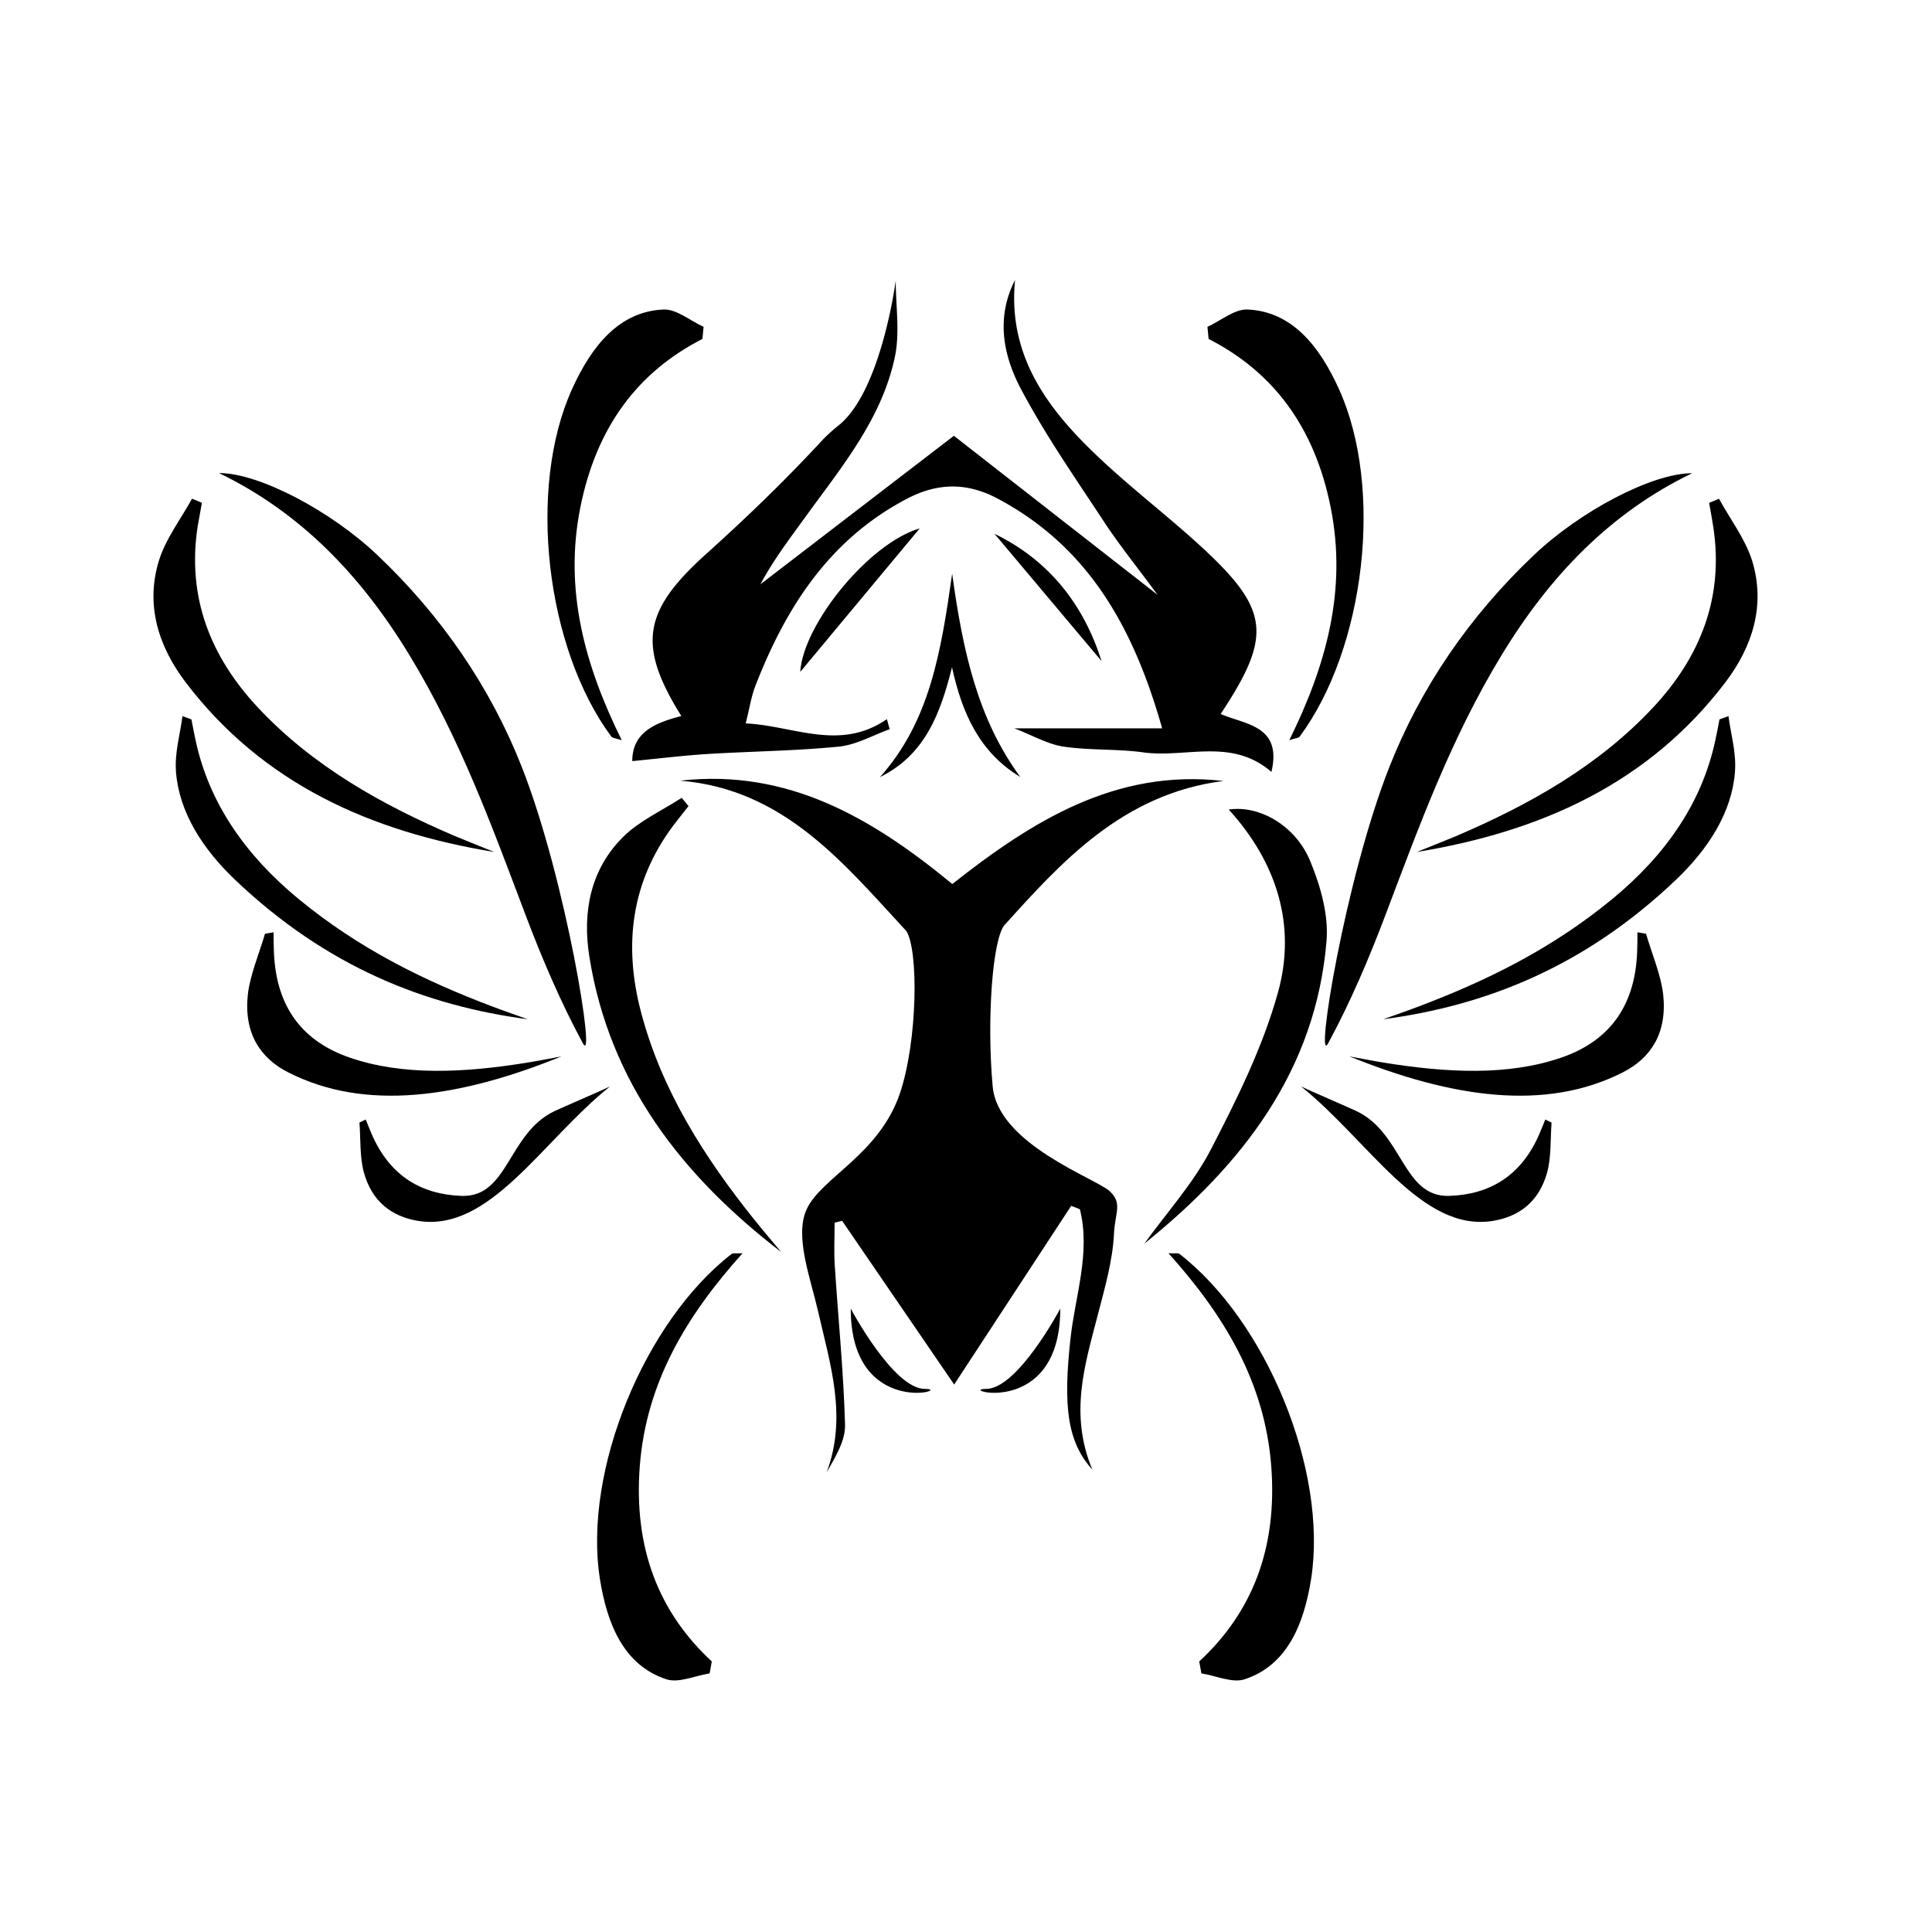 <svg id="Laag_1" data-name="Laag 1" xmlns="http://www.w3.org/2000/svg" viewBox="0 0 900 900"><g id="xM9BmW"><path d="M422.25,433.76c-29.32-31.68-57-66.13-105.4-70.09C367,358,406.31,381.07,443.6,411.81c37-29.12,75.93-53.79,126.3-48-47,5.94-75.79,38.16-101.92,67.07-5.55,6.24-8.42,43.62-5.55,75.25,2.46,27,48.32,42.88,54.63,48.88,5.94,5.64,2.32,10.1,1.88,19.63-.6,12.72-4.31,25.39-7.54,37.87-6,23.17-13.39,46.14-2.55,72.08-11.81-13.06-13.6-29.84-10.18-61,2.19-20,9.46-39.91,4.39-60.27l-4.06-1.6-54.51,83.25-52.21-76.28-3.48.87c0,6.6-.36,13.23.06,19.81,1.59,24.76,4.1,49.48,4.79,74.26.21,7.44-4.41,15-8.56,22.22,9.68-25.84,1.67-50.2-4-75-3.6-15.68-11-34.88-5.39-47.38,6.74-14.94,34-25.59,43.62-54.45C427.43,484.66,427.93,442.85,422.25,433.76Z"/><path d="M390.87,198a77.93,77.93,0,0,0-8,7.27c-17,18.4-35.11,35.88-53.74,52.63-29.37,26.41-32.55,42.35-11.74,75.65-11.91,3.1-22.85,7.4-22.85,21,12-1.15,23.49-2.58,35-3.3,20.41-1.26,40.92-1.44,61.25-3.45,8.07-.8,15.78-5.29,23.65-8.1l-1.29-4.7c-22.08,15.2-43.49,3-65.78,2,1.84-7.28,2.6-12.56,4.48-17.4,14.19-36.58,34.42-68.24,70.56-87.22,14.35-7.54,28-7.74,42.36-.1,41.88,22.32,63.1,59.32,76.6,107H472.49c8.74,3.37,15.59,7.42,22.89,8.51,12.25,1.83,24.9,1,37.19,2.69,19.79,2.75,41.16-7,59.71,9.12,5.11-21.7-12.18-22-23.65-27,24.17-36.49,22.82-48.64-9.21-78.08-15.16-13.92-31.6-26.46-46.61-40.53-24-22.48-43.53-47.5-39.95-83.57-9,17.5-5.53,35.11,2.65,50.62,11.34,21.48,25.36,41.58,38.74,61.94,7.1,10.81,15.28,20.92,25,34.12l-94.89-74.09-90.11,69.17c5.89-11.1,13.52-21.13,20.91-31.33,16.84-23.26,35.65-45.7,41.72-74.64,2.38-11.38.39-23.69.39-35.58C417.28,130.71,410.62,181.89,390.87,198Z"/><path d="M363.87,583.21c-46.18-35.47-80-78.9-89.32-137.52-3.3-20.68.4-40.65,15.79-55.88,7.62-7.53,18.07-12.19,27.23-18.16l3.16,3.87c-2.33,3-4.73,5.91-7,8.93-19.85,26.49-23.32,56-15.08,87.18C308.25,508,328.06,539,351.24,568,355.36,573.13,359.66,578.13,363.87,583.21Z"/><path d="M230.24,396.89c-57.47-9.43-107.77-31.73-143.72-79-12.68-16.66-18.86-36-12.49-56.71,3.16-10.23,10.16-19.28,15.42-28.87l4.61,1.91c-.65,3.73-1.38,7.44-2,11.18-5,32.73,5.93,60.4,27.91,84,25.64,27.47,57.74,45.42,91.89,60.05C218,392,224.12,394.41,230.24,396.89Z"/><path d="M245.87,474.81c-47.66-6.33-93.76-24.35-136.45-65.05C94.36,395.4,83.52,378.42,82,359.81c-.74-9.21,1.89-17.51,3-26.21l4.18,1.53c.66,3.34,1.25,6.66,2,10,6.32,29.26,23.43,53.46,47.88,73.62,28.51,23.5,59.08,38.31,90.22,50.09C234.82,470.94,240.35,472.83,245.87,474.81Z"/><path d="M261.56,492.12c-47.57,19.29-91.36,25.8-127.43,7.36-12.72-6.5-20.63-18-18.68-36.15,1-9,5.2-18.87,8-28.35l4-.69c0,3,0,6.12.15,9.14,1,26.43,14,41.87,35.23,49.21,24.77,8.57,53.28,7.16,82.93,2.35C251,494.14,256.27,493.08,261.56,492.12Z"/><path d="M284.17,506.11c-31.57,25.2-56,68.2-89.59,62.6-11.85-2-21.37-8.75-25.13-22.78-1.87-6.94-1.43-15.28-2-23l2.92-1.42c.92,2.26,1.81,4.56,2.77,6.79,8.48,19.53,23.12,28.12,41.87,28.79,21.86.79,21.54-29.18,43.32-39.49C262.16,515.78,280.32,508,284.17,506.11Z"/><path d="M533.09,579.33c10.46-14.53,22.8-28.08,30.94-43.79,12.22-23.57,24.27-47.88,31.32-73.29,8.64-31.16-.52-60.45-22.94-85.12,14.14-2.18,31.11,7.4,37.94,24,4.78,11.58,8.62,25.06,7.6,37.25C612.9,498.86,578.63,542.66,533.09,579.33Z"/><path d="M443.48,310.84c-5.36,21.3-12.4,40.73-33.58,51.18,23.16-25.87,28.45-58.1,33.65-94.78,5,36.34,11.95,67.71,31.73,94.7C456.27,350.46,448.16,332.24,443.48,310.84Z"/><path d="M428.43,246.15,372.78,313C374.13,290.83,404.81,253,428.43,246.15Z"/><path d="M513.17,308l-49.9-59.34C488.93,261.15,504.84,281.79,513.17,308Z"/><path d="M271.52,486c-10.47-19.35-19.07-39.64-26.72-59.82-15.53-41-30.34-82-54.07-121C168.16,268,139.92,238.7,102,220.36c18.86,0,52.25,17.81,73.57,38,30.19,28.56,53,62,67.56,99.06C263.8,410.13,277.82,497.6,271.52,486Z"/><path d="M289.63,344.81c-17.25-34.9-26.92-69.93-19.33-108.21,7.52-38,27.13-63.49,56.91-78.71.18-1.87.37-3.75.55-5.63-6.24-2.85-12.64-8.35-18.67-8.08-20.72.9-33.5,17.06-42.53,36.9-21.06,46.25-12.31,120.83,18.22,162.06C285.3,343.83,286.53,343.78,289.63,344.81Z"/><path d="M345.91,583.81c-26,28.93-44.82,60.05-47.86,99-3,38.6,9,68.46,33.53,91.15q-.51,2.79-1,5.57c-6.77,1.07-14.42,4.63-20.16,2.74-19.7-6.46-27.64-25.48-31-47-7.77-50.23,20.8-119.66,61.35-151.1C341.48,583.58,342.65,584,345.91,583.81Z"/><path d="M396.31,609.61S416.15,647,430.81,647C445.18,647,396.31,661.37,396.31,609.61Z"/><path d="M660,396.89c57.47-9.43,107.77-31.73,143.72-79,12.68-16.66,18.85-36,12.48-56.71C813,251,806,241.93,800.78,232.34l-4.61,1.91c.65,3.73,1.38,7.44,1.94,11.18,5,32.73-5.92,60.4-27.9,84-25.64,27.47-57.74,45.42-91.89,60.05C672.26,392,666.11,394.41,660,396.89Z"/><path d="M644.35,474.81c47.67-6.33,93.76-24.35,136.46-65.05,15.06-14.36,25.9-31.34,27.39-49.95.74-9.21-1.89-17.51-3-26.21L801,335.13c-.65,3.34-1.24,6.66-2,10-6.32,29.26-23.43,53.46-47.88,73.62-28.51,23.5-59.09,38.31-90.22,50.09C655.41,470.94,649.88,472.83,644.35,474.81Z"/><path d="M628.67,492.12c47.57,19.29,91.35,25.8,127.42,7.36,12.73-6.5,20.64-18,18.69-36.15-1-9-5.2-18.87-8-28.35l-4-.69c0,3,0,6.12-.14,9.14-1,26.43-14,41.87-35.23,49.21-24.77,8.57-53.28,7.16-82.93,2.35C639.26,494.14,634,493.08,628.67,492.12Z"/><path d="M606.06,506.11c31.57,25.2,56,68.2,89.59,62.6,11.84-2,21.37-8.75,25.13-22.78,1.87-6.94,1.43-15.28,2-23l-2.92-1.42c-.92,2.26-1.81,4.56-2.78,6.79-8.47,19.53-23.11,28.12-41.86,28.79-21.86.79-21.54-29.18-43.32-39.49C628.07,515.78,609.91,508,606.06,506.11Z"/><path d="M618.71,486c10.47-19.35,19.07-39.64,26.71-59.82,15.54-41,30.35-82,54.08-121,22.57-37.12,50.8-66.4,88.77-84.74-18.86,0-52.25,17.81-73.57,38-30.19,28.56-53,62-67.56,99.06C626.43,410.13,612.41,497.6,618.71,486Z"/><path d="M600.6,344.81c17.25-34.9,26.92-69.93,19.33-108.21-7.52-38-27.13-63.49-56.91-78.71-.18-1.87-.37-3.75-.55-5.63,6.24-2.85,12.64-8.35,18.67-8.08,20.72.9,33.5,17.06,42.53,36.9,21.06,46.25,12.31,120.83-18.23,162.06C604.93,343.83,603.7,343.78,600.6,344.81Z"/><path d="M544.32,583.81c26,28.93,44.82,60.05,47.86,99,3,38.6-9,68.46-33.53,91.15.33,1.86.67,3.72,1,5.57,6.77,1.07,14.42,4.63,20.16,2.74,19.7-6.46,27.64-25.48,31-47C618.55,685,590,615.55,549.43,584.11,548.75,583.58,547.58,584,544.32,583.81Z"/><path d="M493.92,609.61S474.08,647,459.42,647C445.05,647,493.92,661.37,493.92,609.61Z"/></g></svg>